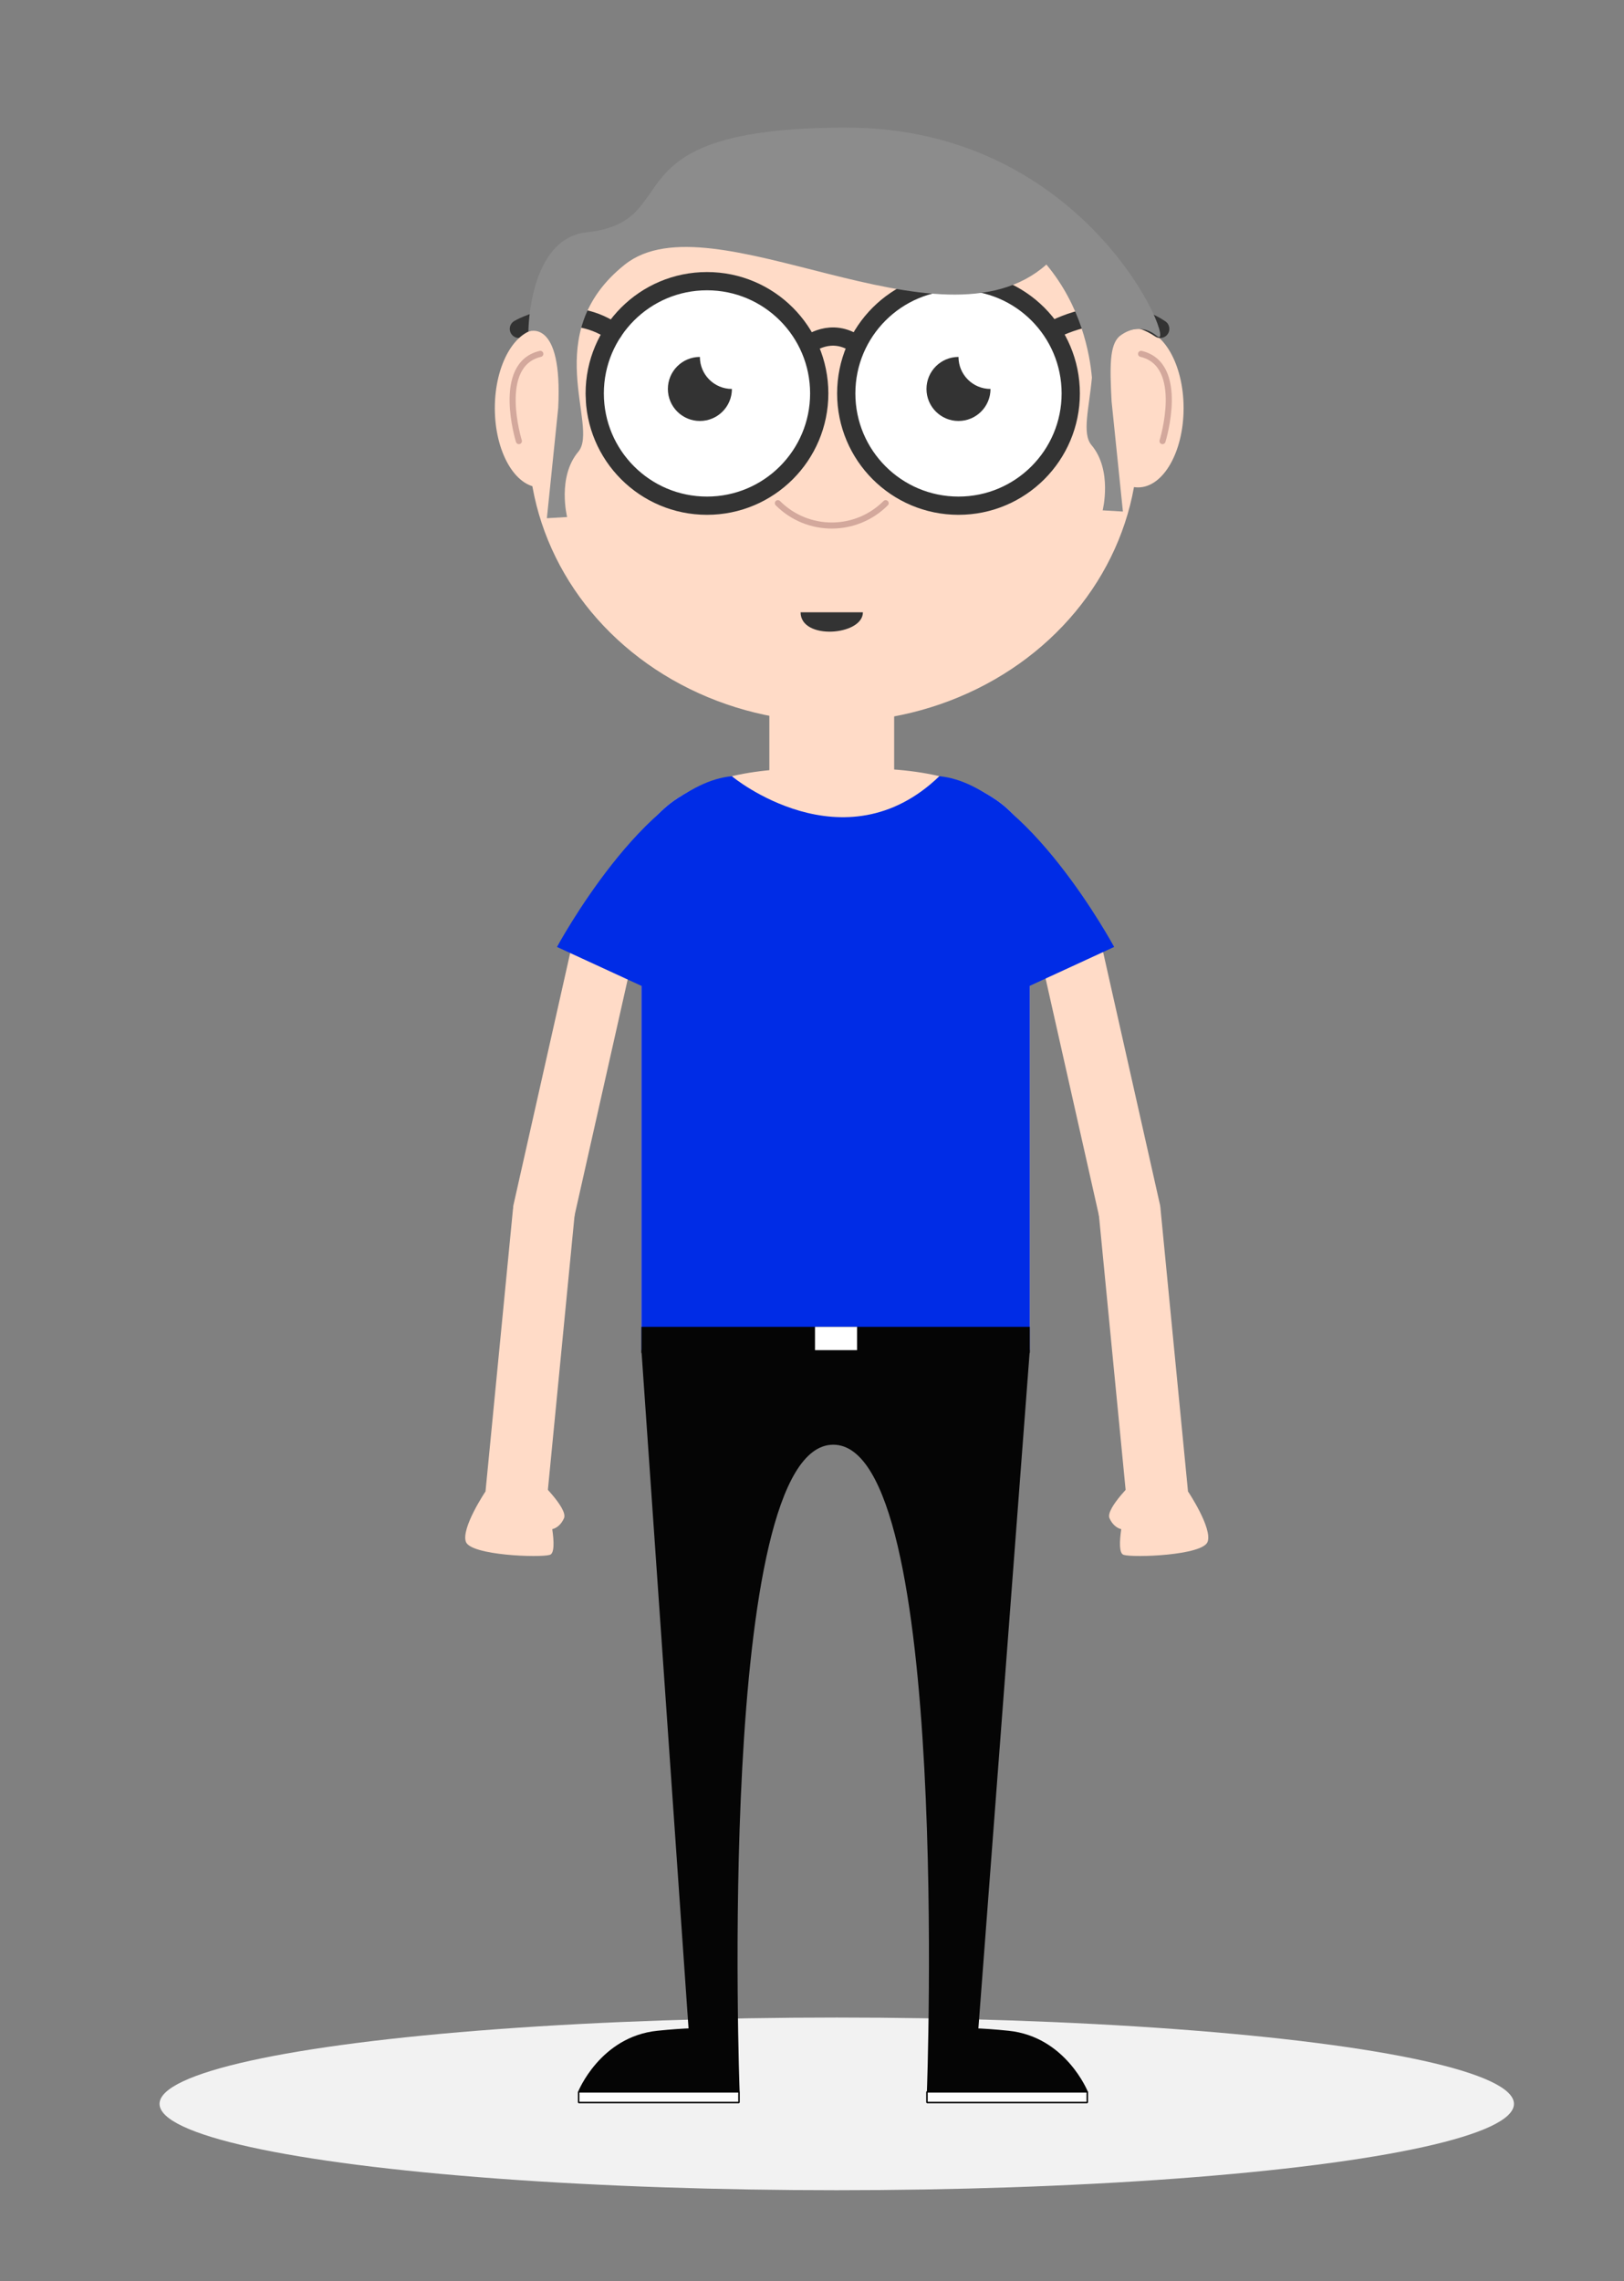 <?xml version="1.0" encoding="utf-8"?>
<!-- Generator: Adobe Illustrator 17.0.0, SVG Export Plug-In . SVG Version: 6.00 Build 0)  -->
<!DOCTYPE svg PUBLIC "-//W3C//DTD SVG 1.0//EN" "http://www.w3.org/TR/2001/REC-SVG-20010904/DTD/svg10.dtd">
<svg version="1.0" id="Calque_1" xmlns="http://www.w3.org/2000/svg" xmlns:xlink="http://www.w3.org/1999/xlink" x="0px" y="0px"
	 width="267.027px" height="375.038px" viewBox="0 0 267.027 375.038" enable-background="new 0 0 267.027 375.038"
	 xml:space="preserve">
<rect x="0" y="0" width="267.027" height="375.038" fill="#808080" stroke="none"/>
<ellipse fill="#F2F2F2" cx="137.583" cy="345.893" rx="111.349" ry="14.193"/>
<path fill="#FFDBC7" d="M94.294,200.636c-0.336,1.494-2.832,2.204-5.575,1.587l0,0c-2.743-0.617-4.643-2.555-4.307-4.048
	l9.931-44.122c0.336-1.494,2.832-2.204,5.575-1.587l0,0c2.743,0.617,4.694,2.329,4.358,3.822L94.294,200.636z"/>
<path fill="#FFDBC7" d="M89.714,248.764c-0.161,1.652-2.559,2.77-5.358,2.498l0,0c-2.798-0.272-4.936-1.832-4.776-3.484
	l4.771-49.043c0.161-1.652,2.559-2.77,5.358-2.498l0,0c2.798,0.272,4.936,1.832,4.776,3.484L89.714,248.764z"/>
<path fill="#FFDBC7" d="M180.872,200.636c0.336,1.494,2.832,2.204,5.575,1.587l0,0c2.743-0.617,4.643-2.555,4.307-4.048
	l-9.931-44.122c-0.336-1.494-2.832-2.204-5.575-1.587l0,0c-2.743,0.617-4.694,2.329-4.358,3.822L180.872,200.636z"/>
<path fill="#FFDBC7" d="M185.453,248.764c0.161,1.652,2.559,2.77,5.358,2.498l0,0c2.798-0.272,4.936-1.832,4.776-3.484
	l-4.771-49.043c-0.161-1.652-2.559-2.77-5.358-2.498l0,0c-2.798,0.272-4.936,1.832-4.776,3.484L185.453,248.764z"/>
<path fill="#FFDBC7" d="M79.784,245.272c0,0-3.978,5.955-3.183,8.207s12.178,2.643,13.807,2.152c0.77-0.232,0.692-2.206,0.397-4.224
	c0.723-0.175,1.476-0.762,1.93-1.796c0.718-1.632-4.361-6.424-4.361-6.424l-1.341,0.47L79.784,245.272"/>
<path fill="#FFDBC7" d="M195.383,245.272c0,0,3.978,5.955,3.183,8.207c-0.795,2.252-12.178,2.643-13.807,2.152
	c-0.77-0.232-0.692-2.206-0.397-4.224c-0.723-0.175-1.476-0.762-1.93-1.796c-0.718-1.632,4.361-6.424,4.361-6.424l1.341,0.47
	L195.383,245.272"/>
<path fill="#FFDBC7" d="M136.762,221.977h32.564v-83.366c0,0-2.157-12.151-27.031-12.282v-0.006h-0.399c-3.867,0-3.867,0-3.867,0
	h-1.267c0,0,0,0-3.867,0h-0.586v0.009c-24.695,0.192-26.845,12.279-26.845,12.279v83.366H136.762"/>
<path fill="#050505" d="M137.009,221.977h-31.544l8.473,121.933h7.676c0,0-3.998-106.39,15.395-106.39s15.395,106.39,15.395,106.39
	h7.676l9.246-121.933H137.009z"/>
<path fill="#050505" d="M119.583,343.91H95.049c0,0,3.603-9.059,13.039-10.039s11.495,0,11.495,0V343.91z"/>
<rect x="95.146" y="343.91" fill="#FFFFFF" stroke="#050505" stroke-width="0.25" stroke-linecap="square" stroke-linejoin="bevel" stroke-miterlimit="10" width="26.363" height="1.761"/>
<path fill="#050505" d="M154.343,343.91h24.534c0,0-3.603-9.059-13.039-10.039s-11.495,0-11.495,0V343.91z"/>
<rect x="152.417" y="343.91" fill="#FFFFFF" stroke="#050505" stroke-width="0.25" stroke-linecap="square" stroke-linejoin="bevel" stroke-miterlimit="10" width="26.363" height="1.761"/>
<g>
	<path fill="#002CE6" d="M154.455,127.615c-15.684,15.099-34.036,0.13-34.109-0.001c-13.475,3.147-14.88,10.997-14.88,10.997v83.366
		h31.297h32.564v-83.366C169.327,138.611,167.922,130.764,154.455,127.615z"/>
</g>
<path fill="#002CE6" d="M109.01,163.713l-17.426-8.028c0,0,14.447-26.78,28.761-28.071
	C120.207,141.219,109.01,163.713,109.01,163.713z"/>
<path fill="#002CE6" d="M165.77,163.713l17.426-8.028c0,0-14.447-26.78-28.761-28.071
	C154.573,141.219,165.77,163.713,165.77,163.713z"/>
<rect x="105.465" y="218.144" fill="#050505" width="63.862" height="4.307"/>
<rect x="134.007" y="218.144" fill="#FFFFFF" width="6.918" height="3.833"/>
<ellipse fill="#FFDBC7" cx="137.009" cy="72.521" rx="50.123" ry="46.191"/>
<circle fill="#FFFFFF" stroke="#333333" stroke-width="3" stroke-miterlimit="10" cx="116.245" cy="64.683" r="18.457"/>
<circle fill="#FFFFFF" stroke="#333333" stroke-width="3" stroke-miterlimit="10" cx="157.601" cy="64.683" r="18.457"/>
<path fill="#333333" d="M131.639,100.664c0,4.632,10.246,3.847,10.246,0C136.2,100.664,136.2,100.664,131.639,100.664z"/>
<ellipse fill="#FFDBC7" cx="187.132" cy="67.101" rx="7.482" ry="13.033"/>
<path fill="none" stroke="#D3A89C" stroke-linecap="round" stroke-linejoin="round" stroke-miterlimit="10" d="M127.902,82.727
	c4.898,4.898,12.824,4.898,17.721,0"/>
<path fill="#FFDBC7" d="M147.021,126.864v-11.147c0-3.41-4.208-6.174-9.398-6.174h-1.721c-5.19,0-9.398,2.764-9.398,6.174v11.147
	H147.021z"/>
<path fill="none" stroke="#333333" stroke-width="3" stroke-miterlimit="10" d="M132.895,56.71c0,0,3.774-3.102,8.056,0"/>
<g>
	<path fill="#333333" d="M115.08,58.683c-2.907,0-5.264,2.357-5.264,5.264c0,2.907,2.357,5.264,5.264,5.264s5.264-2.357,5.264-5.264
		C117.437,63.947,115.08,61.59,115.08,58.683z"/>
</g>
<g>
	<path fill="#333333" d="M157.601,58.683c-2.907,0-5.264,2.357-5.264,5.264c0,2.907,2.357,5.264,5.264,5.264
		c2.907,0,5.264-2.357,5.264-5.264C159.958,63.947,157.601,61.59,157.601,58.683z"/>
</g>
<path fill="none" stroke="#333333" stroke-width="3" stroke-linecap="round" stroke-linejoin="round" stroke-miterlimit="10" d="
	M85.319,54.068c0,0,7.932-4.672,15.518,0.454"/>
<path fill="none" stroke="#333333" stroke-width="3" stroke-linecap="round" stroke-linejoin="round" stroke-miterlimit="10" d="
	M173.509,54.068c0,0,9.676-5.126,17.261,0"/>
<ellipse fill="#FFDBC7" cx="88.844" cy="67.101" rx="7.482" ry="13.033"/>
<path fill="none" stroke="#D3A89C" stroke-linecap="round" stroke-linejoin="round" stroke-miterlimit="10" d="M85.319,72.521
	c0,0-3.916-12.579,3.524-14.341"/>
<path fill="none" stroke="#D3A89C" stroke-linecap="round" stroke-linejoin="round" stroke-miterlimit="10" d="M191.147,72.521
	c0,0,3.916-12.579-3.524-14.341"/>
<path fill="#8C8C8C" d="M139.144,20.979c-40.315,0-25.742,15.468-42.818,17.23c-9.44,1.175-9.44,16.313-9.44,16.313
	s5.678-2.386,4.895,12.579l-1.86,18.098l3.328-0.196c0,0-1.663-6.583,1.844-10.739c3.506-4.156-6.641-19.414,7.652-30.77
	s51.885,15.468,69.311,0c5.697,6.808,7.131,14.62,7.485,18.584c-0.465,5.044-1.67,9.202-0.08,11.088
	c3.506,4.156,1.844,10.739,1.844,10.739l3.329,0.196l-1.86-18.098c-0.303-5.791-0.34-9.26,1.291-10.715
	c1.352-1.062,3.709-2.082,6.19-0.032C193.789,58.18,179.459,20.979,139.144,20.979z"/>
</svg>
